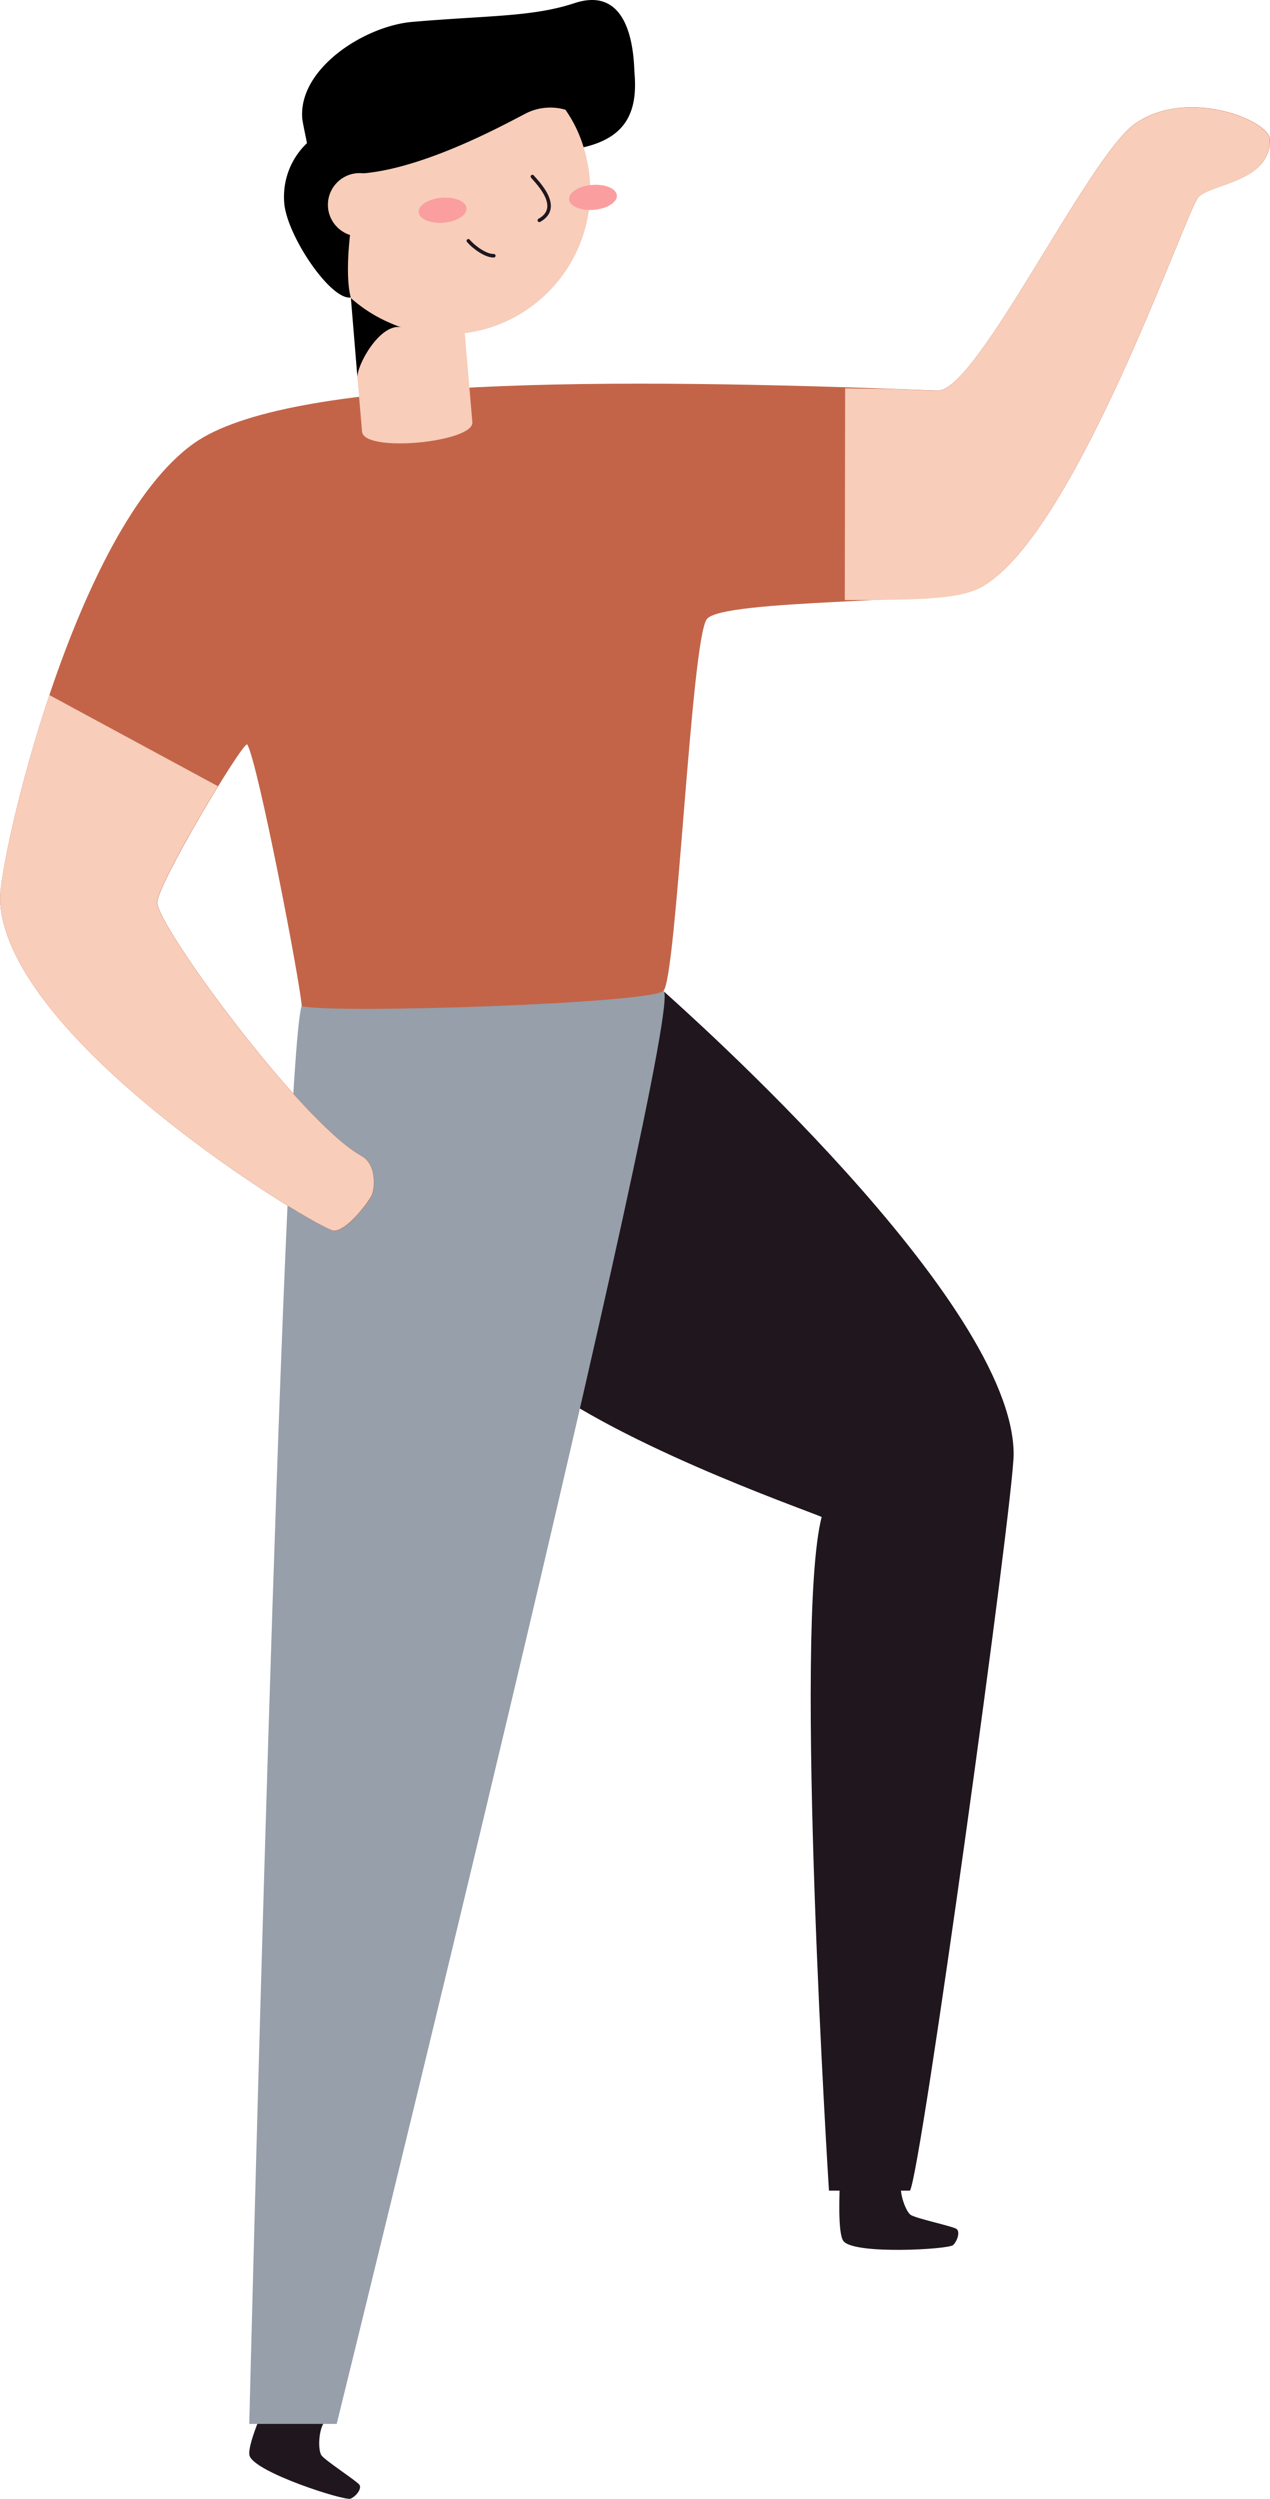 <svg id="Layer_2" data-name="Layer 2" xmlns="http://www.w3.org/2000/svg" width="386.839" height="761.094" viewBox="0 0 386.839 761.094">
  <g id="Layer_2-2" data-name="Layer 2" transform="translate(0 0)">
    <path id="Path_342" data-name="Path 342" d="M54.44,471c-.838,2.126-6.377,14.444-5.4,17.268,1.784,5.1,29.013,13.777,30.75,13.032s3.506-3.1,2.684-4.251-10.535-7.432-11.574-8.983-.946-7.6.931-10.147" transform="translate(26.992 259.749)" fill="#1f161e"/>
    <path id="Path_343" data-name="Path 343" d="M149.689,194.55c6.889,6.206,106.695,94.64,106.695,141.106,0,14.056-28.392,220.076-31.588,224.265H200.127s-10.86-171.639-2.219-205.182c-6.408-2.715-65.162-23.179-91.227-45.117S99.266,203.269,149.689,194.55Z" transform="translate(52.37 107.294)" fill="#1f161e"/>
    <path id="Path_344" data-name="Path 344" d="M175.065,195.394c7.757,1.365-99.5,436.429-99.5,436.429H48.93S59.046,220.047,64.848,200C92.48,191.686,154.2,191.686,175.065,195.394Z" transform="translate(26.994 106.45)" fill="#969faa"/>
    <path id="Path_345" data-name="Path 345" d="M59.115,123.369c28.423-20.045,125.669-20.045,226.422-16.027,11.915.481,45.722-71.073,60.135-81.251,15.872-11.2,41.161-1.086,41.161,4.872,0,13-18.028,13.312-21.845,17.516s-37.918,104.305-66.713,119.044c-9.309,4.779-78.163,3.2-82.973,9.417S206.086,286.367,202.067,290.2s-99.2,7.013-110.155,4.654c-.605-8.021-13.42-74.548-16.632-79.761-1.769-.155-27.383,42.79-27.368,48.2,0,7.137,43.829,66.931,62.2,77.17,4.763,2.637,4.065,10.147,3.2,11.977s-7.432,10.86-11.527,10.86S2.16,305.946,0,262.722C-.57,251.04,22.485,149.279,59.115,123.369Z" transform="translate(0.007 11.614)" fill="#c36448"/>
    <path id="Path_346" data-name="Path 346" d="M164.924,428.36c0,2.281-.776,15.779,1.164,18.059,3.491,4.111,32.007,2.467,33.357,1.148s2.188-4.127.993-4.934-12.5-3.211-13.963-4.282-3.6-6.764-2.777-9.805" transform="translate(90.877 236.234)" fill="#1f161e"/>
    <path id="Path_347" data-name="Path 347" d="M105.91,97.4c.527,6.113-33.046,9.433-33.6,2.87L68.83,59.4l33.6-2.855Z" transform="translate(37.968 31.191)" fill="#f8cdba"/>
    <path id="Path_348" data-name="Path 348" d="M70.881,82.915c-.31-3.63,6.935-16.865,13.513-15.3-8.13-2.126-12.862-11.31-15.515-9.107Z" transform="translate(37.996 32.085)"/>
    <circle id="Ellipse_190" data-name="Ellipse 190" cx="43.814" cy="43.814" r="43.814" transform="translate(92.152 14.217)" fill="#f8cdba"/>
    <ellipse id="Ellipse_191" data-name="Ellipse 191" cx="7.307" cy="3.801" rx="7.307" ry="3.801" transform="matrix(0.996, -0.085, 0.085, 0.996, 173.014, 56.953)" fill="#fa9e9f"/>
    <ellipse id="Ellipse_192" data-name="Ellipse 192" cx="7.307" cy="3.801" rx="7.307" ry="3.801" transform="matrix(0.996, -0.085, 0.085, 0.996, 127.214, 60.858)" fill="#fa9e9f"/>
    <path id="Path_349" data-name="Path 349" d="M104.52,34.66c1.551,1.831,9.216,9.386,2.11,13.327" transform="translate(57.65 19.119)" fill="none" stroke="#1f161e" stroke-linecap="round" stroke-miterlimit="10" stroke-width="1.08"/>
    <path id="Path_350" data-name="Path 350" d="M99.7,51.816c-2.188.109-5.787-2.25-7.757-4.546" transform="translate(50.713 26.073)" fill="none" stroke="#1f161e" stroke-linecap="round" stroke-miterlimit="10" stroke-width="1.08"/>
    <path id="Path_351" data-name="Path 351" d="M61.32,36.136C60.032,20.978,80.2,7.9,94.909,6.658c23.4-2,36.506-1.474,49.337-5.709,18.369-6.051,18.028,18.618,18.276,21.426.993,11.807-2.684,19.5-15.515,22.481a40.338,40.338,0,0,0-5.539-11.434,16.461,16.461,0,0,0-11.295.76c-3.212,1.443-29.8,16.849-50.3,18.618-2.4,4.049-6.408,28.051-3.786,37.809-5.989.853-18.711-17.733-20.169-27.926A22.512,22.512,0,0,1,62.747,43.6C62.344,41.457,61.429,37.33,61.32,36.136Z" transform="translate(30.755 0.003)"/>
    <ellipse id="Ellipse_193" data-name="Ellipse 193" cx="9.65" cy="9.65" rx="9.65" ry="9.65" transform="translate(99.879 52.724)" fill="#f8cdba"/>
    <path id="Path_352" data-name="Path 352" d="M110.029,276.812c-18.369-10.24-62.183-70.033-62.2-77.17,0-3.475,10.5-22.357,18.525-35.436L15.032,136.45C5.134,165.928-.281,193.358.014,199.083,2.155,242.307,97.6,299.572,101.7,299.572s10.659-8.952,11.527-10.86S114.807,279.449,110.029,276.812Z" transform="translate(0.012 75.254)" fill="#f8cdba"/>
    <path id="Path_353" data-name="Path 353" d="M254.206,26.132c-14.413,10.178-48.22,81.7-60.2,81.251-20.278-.807-8.6-.4-28.051-.745l-.109,64.495c22.574,0,34.458-.295,40.881-3.568,28.811-14.739,62.928-114.809,66.713-119.044S295.289,44,295.289,31C295.367,25.046,270.031,14.93,254.206,26.132Z" transform="translate(91.472 11.636)" fill="#f8cdba"/>
  </g>
</svg>
